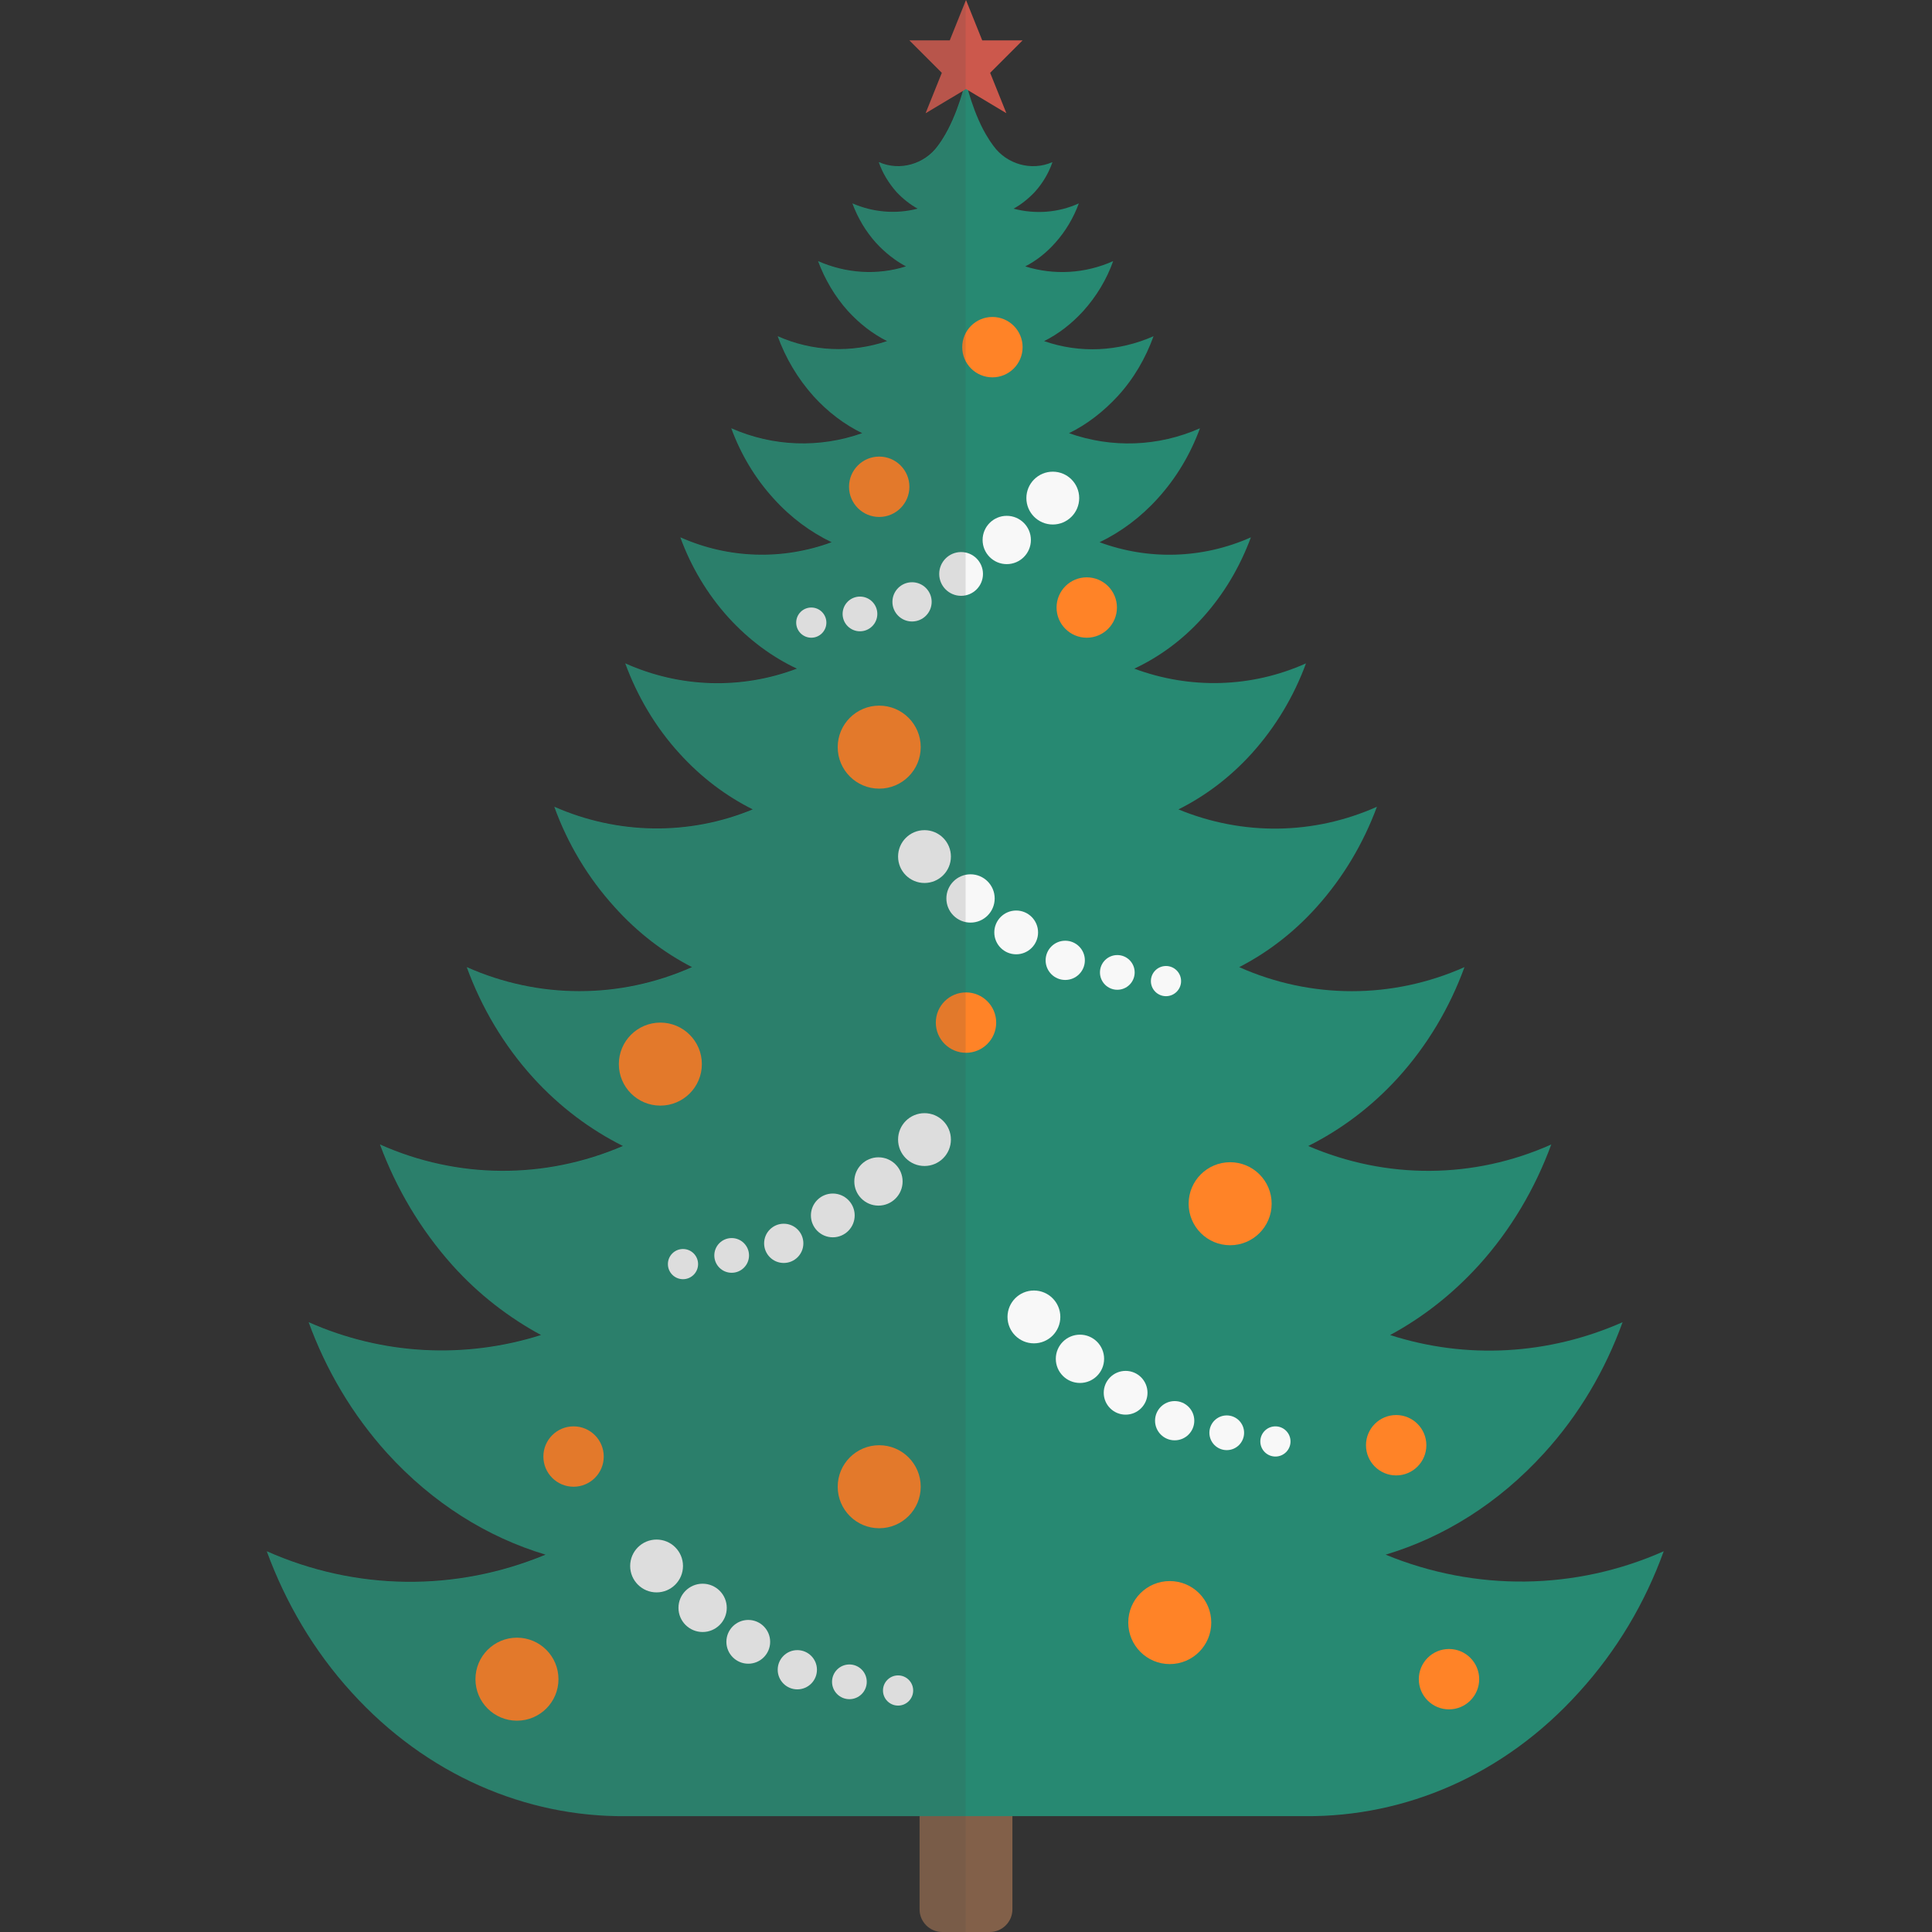 <svg version="1.1" xmlns="http://www.w3.org/2000/svg" x="0" y="0" viewBox="0 0 512 512" xml:space="preserve"><rect x="0" y="0" width="512" height="512" fill="#333333" stroke="none"/><style type="text/css">.st3{fill:#ff8327}.st4{fill:#f8f8f8}</style><path d="M262.3 512h-12.6c-3.3 0-6-2.7-6-6v-34.4h24.6V506c0 3.3-2.7 6-6 6z" fill="#826049"/><path d="M367.2 412c15.4-4.6 29.9-13.6 42-26.9 9.3-10.2 16.2-22 20.8-34.7-19.7 8.7-41.4 9.9-61.6 3.4 8.5-4.6 16.4-10.7 23.5-18.5 8.5-9.4 14.9-20.3 19.2-32-20.6 9.2-43.7 9.3-64.4.4 8.6-4.3 16.7-10.3 23.8-18.1 7.8-8.6 13.7-18.6 17.6-29.3-19.1 8.5-40.6 8.5-59.7 0 7.4-3.8 14.4-9.1 20.5-15.9 7.1-7.9 12.4-16.9 16-26.6-16.8 7.5-35.6 7.7-52.6.7 7-3.5 13.6-8.4 19.4-14.8 6.4-7.1 11.2-15.2 14.4-23.9-14.5 6.5-30.7 6.9-45.5 1.4 6.6-3.1 12.8-7.6 18.1-13.5 5.7-6.3 9.9-13.5 12.8-21.3-12.8 5.7-27.1 6.1-40.1 1.3 5.6-2.7 10.9-6.6 15.4-11.6 5-5.5 8.7-11.8 11.2-18.6-11.1 4.9-23.4 5.3-34.7 1.3 4.7-2.3 9-5.6 12.9-9.8 4.3-4.7 7.4-10.1 9.5-15.9-9.3 4.1-19.5 4.6-29 1.3 3.8-1.9 7.3-4.6 10.4-8 3.5-3.9 6.2-8.4 7.9-13.2-7.4 3.3-15.6 3.8-23.3 1.4 2.9-1.5 5.6-3.6 7.9-6.2 2.8-3.1 4.9-6.7 6.3-10.5-5.5 2.5-11.6 2.9-17.3 1.4 2-1.1 3.9-2.6 5.6-4.4 2.1-2.3 3.7-5 4.7-7.9h-.1c-5.5 2.4-12 .5-15.5-4.3-.4-.6-.9-1.2-1.3-1.9-4.1-6.3-6.1-15.4-6.1-15.4s-2 9-6.1 15.4c-.4.7-.9 1.3-1.3 1.9-3.5 4.8-10 6.7-15.5 4.3h-.1c1 2.9 2.6 5.5 4.7 7.9 1.7 1.8 3.6 3.3 5.6 4.4-5.7 1.5-11.8 1-17.3-1.4 1.4 3.8 3.5 7.4 6.3 10.5 2.4 2.6 5.1 4.7 7.9 6.2-7.6 2.4-15.8 1.9-23.3-1.4 1.8 4.8 4.4 9.3 7.9 13.2 3.1 3.4 6.6 6.1 10.4 8-9.5 3.2-19.8 2.8-29-1.3 2.1 5.8 5.3 11.2 9.5 15.9 3.8 4.2 8.2 7.5 12.9 9.8-11.3 4-23.6 3.6-34.7-1.3 2.5 6.8 6.2 13.1 11.2 18.6 4.6 5.1 9.8 8.9 15.4 11.6-13 4.8-27.3 4.4-40.1-1.3 2.8 7.7 7.1 15 12.8 21.3 5.4 5.9 11.5 10.4 18.1 13.5-14.8 5.6-31 5.1-45.5-1.4 3.2 8.7 8 16.9 14.4 23.9 5.8 6.4 12.4 11.3 19.4 14.8-16.9 7-35.8 6.7-52.6-.7 3.5 9.7 8.9 18.8 16 26.6 6.1 6.8 13.1 12.1 20.5 15.9-19.1 8.5-40.6 8.5-59.7 0 3.9 10.7 9.8 20.7 17.6 29.3 7.1 7.8 15.2 13.8 23.8 18.1-20.7 8.9-43.8 8.8-64.4-.4 4.3 11.6 10.7 22.5 19.2 32 7 7.8 15 13.9 23.5 18.5-20.2 6.4-42 5.3-61.6-3.4 4.6 12.6 11.5 24.4 20.8 34.7 12.1 13.3 26.6 22.3 42 26.9-23.8 9.9-50.3 9.6-73.9-.9 5 13.6 12.4 26.3 22.4 37.3 20 22.1 46.4 33.1 72.6 32.9h180.2c26.3.2 52.6-10.7 72.6-32.9 10-11 17.5-23.7 22.4-37.3-23.4 10.4-49.9 10.7-73.7.9z" fill="#278972"/><path d="M271 10.7h-10.7L256 0l-4.3 10.7H241l8.6 8.6-4.3 10.7 10.7-6.4 10.7 6.4-4.3-10.7 8.6-8.6z" fill="#cc584c"/><circle class="st3" cx="233" cy="198" r="11"/><circle class="st3" cx="326" cy="319" r="11"/><circle class="st3" cx="152" cy="386" r="8"/><circle class="st3" cx="263" cy="92" r="8"/><circle class="st3" cx="370" cy="383" r="8"/><circle class="st3" cx="137" cy="445" r="11"/><circle class="st3" cx="256" cy="271" r="8"/><circle class="st3" cx="288" cy="161" r="8"/><circle class="st3" cx="175" cy="282" r="11"/><circle class="st3" cx="310" cy="430" r="11"/><circle class="st3" cx="233" cy="394" r="11"/><circle class="st4" cx="245" cy="302" r="7"/><circle class="st4" cx="232.8" cy="313.1" r="6.4"/><circle class="st4" cx="220.7" cy="322.1" r="5.8"/><circle class="st4" cx="207.7" cy="329.5" r="5.2"/><circle class="st4" cx="193.9" cy="332.7" r="4.6"/><circle class="st4" cx="181" cy="335" r="4"/><circle class="st4" cx="174" cy="415" r="7"/><circle class="st4" cx="186.2" cy="426.1" r="6.4"/><circle class="st4" cx="198.3" cy="435.1" r="5.8"/><circle class="st4" cx="211.3" cy="442.5" r="5.2"/><circle class="st4" cx="225.1" cy="445.7" r="4.6"/><circle class="st4" cx="238" cy="448" r="4"/><circle class="st4" cx="279" cy="132" r="7"/><circle class="st4" cx="266.8" cy="143.1" r="6.4"/><circle class="st4" cx="254.7" cy="152.1" r="5.8"/><circle class="st4" cx="241.7" cy="159.5" r="5.2"/><circle class="st4" cx="227.9" cy="162.7" r="4.6"/><circle class="st4" cx="215" cy="165" r="4"/><circle class="st4" cx="245" cy="227" r="7"/><circle class="st4" cx="257.2" cy="238.1" r="6.4"/><circle class="st4" cx="269.3" cy="247.1" r="5.8"/><circle class="st4" cx="282.3" cy="254.5" r="5.2"/><circle class="st4" cx="296.1" cy="257.7" r="4.6"/><circle class="st4" cx="309" cy="260" r="4"/><circle class="st4" cx="274" cy="349" r="7"/><circle class="st4" cx="286.2" cy="360.1" r="6.4"/><circle class="st4" cx="298.3" cy="369.1" r="5.8"/><circle class="st4" cx="311.3" cy="376.5" r="5.2"/><circle class="st4" cx="325.1" cy="379.7" r="4.6"/><circle class="st4" cx="338" cy="382" r="4"/><circle class="st3" cx="233" cy="129" r="8"/><circle class="st3" cx="384" cy="445" r="8"/><path d="M251.7 10.7H241l8.6 8.6-4.3 10.7 10.1-6.1c-.9 3.1-2.7 8.7-5.5 13-.4.7-.9 1.3-1.3 1.9-3.5 4.8-10 6.7-15.5 4.3h-.1c1 2.9 2.6 5.5 4.7 7.9 1.7 1.8 3.6 3.3 5.6 4.4-5.7 1.5-11.8 1-17.3-1.4 1.4 3.8 3.5 7.4 6.3 10.5 2.4 2.6 5.1 4.7 7.9 6.2-7.6 2.4-15.8 1.9-23.3-1.4 1.8 4.8 4.4 9.3 7.9 13.2 3.1 3.4 6.6 6.1 10.4 8-9.5 3.2-19.8 2.8-29-1.3 2.1 5.8 5.3 11.2 9.5 15.9 3.8 4.2 8.2 7.5 12.9 9.8-11.3 4-23.6 3.6-34.7-1.3 2.5 6.8 6.2 13.1 11.2 18.6 4.6 5.1 9.8 8.9 15.4 11.6-13 4.8-27.3 4.4-40.1-1.3 2.8 7.7 7.1 15 12.8 21.3 5.4 5.9 11.5 10.4 18.1 13.5-14.8 5.6-31 5.1-45.5-1.4 3.2 8.7 8 16.9 14.4 23.9 5.8 6.4 12.4 11.3 19.4 14.8-16.9 7-35.8 6.7-52.6-.7 3.5 9.7 8.9 18.8 16 26.6 6.1 6.8 13.1 12.1 20.5 15.9-19.1 8.5-40.6 8.5-59.7 0 3.9 10.7 9.8 20.7 17.6 29.3 7.1 7.8 15.2 13.8 23.8 18.1-20.7 8.9-43.8 8.8-64.4-.4 4.3 11.6 10.7 22.5 19.2 32 7 7.8 15 13.9 23.5 18.5-20.2 6.4-42 5.3-61.6-3.4 4.6 12.6 11.5 24.4 20.8 34.7 12.1 13.3 26.6 22.3 42 26.9-23.8 9.9-50.3 9.6-73.9-.9 5 13.6 12.4 26.3 22.4 37.3 20 22.1 46.4 33.1 72.6 32.9h77.8V506c0 3.3 2.7 6 6 6h6.3V0l-4.2 10.7z" opacity=".15" fill="#444"/></svg>
